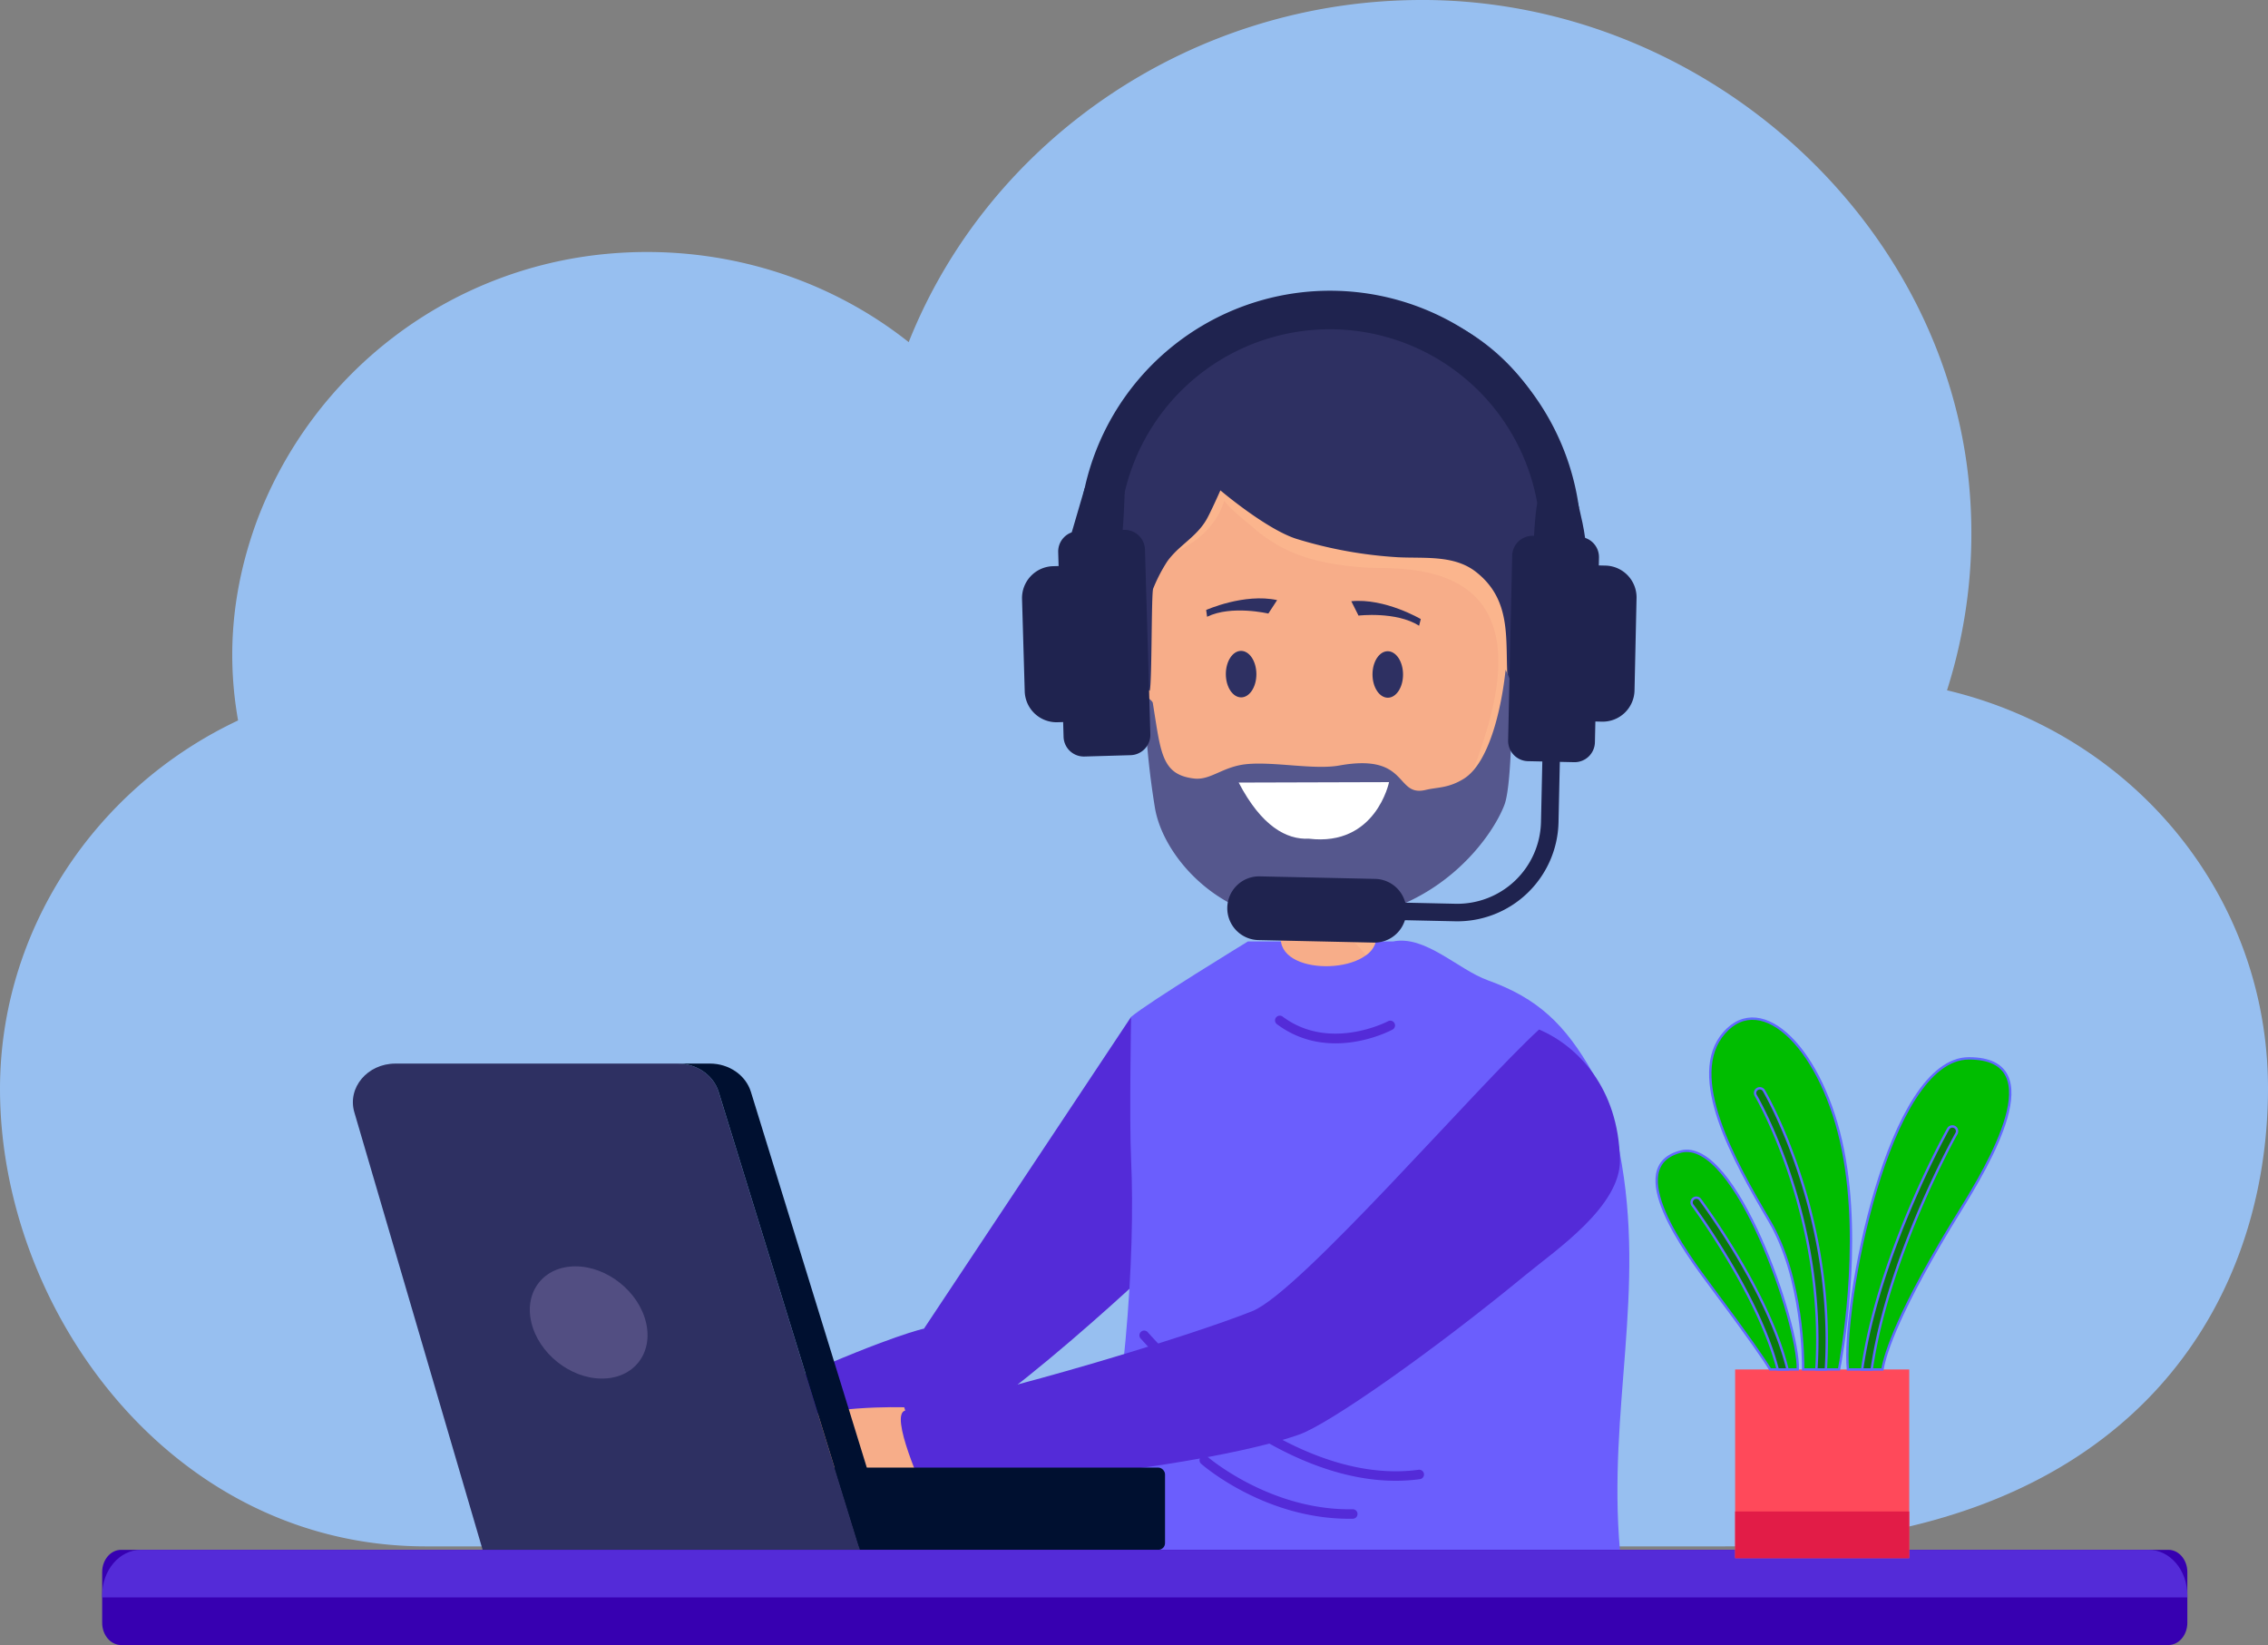 <svg xmlns="http://www.w3.org/2000/svg" width="950.001" height="688.954" viewBox="0 0 950.001 688.954">
  <rect x="0" y="0" width="950.001" height="688.954" fill="#808080" stroke="none"/>
  <g id="Grupo_29" data-name="Grupo 29" transform="translate(-215.396 -322.663)">
    <path id="Trazado_1470" data-name="Trazado 1470" d="M215.4,778.727C215.4,871.2,287.044,970.3,393.721,970.3h543.8c167.905,0,227.872-99.1,227.872-191.892,0-80.481-56.18-148.024-134.451-166.645a216.329,216.329,0,0,0,9.786-79.217c-6.945-114.883-109.521-208.939-227.876-209.884h-1.894c-95.949,0-181.165,58.387-214.934,143.29-35.034-27.777-80.481-41.345-126.878-36.928a173.708,173.708,0,0,0-146.13,111.727c-10.1,27.459-12.941,55.234-7.892,83.639C254.849,652.8,215.394,712.763,215.4,778.727Z" transform="translate(0 0)" fill="#97bff0"/>
    <g id="Grupo_27" data-name="Grupo 27" transform="translate(482.607 444.437)">
      <g id="Grupo_7" data-name="Grupo 7" transform="translate(0 304.104)">
        <path id="Trazado_1471" data-name="Trazado 1471" d="M690.023,752.309l-5.588-64.679L597.682,818.193s-13.527,2.8-54.267,20.919l6.854,24.692s55.375.156,74.743-13.34,50.242-40.958,62.917-52.814Z" transform="translate(-477.863 -687.63)" fill="#542bd8"/>
        <path id="Trazado_1472" data-name="Trazado 1472" d="M488.055,842.137c-4.571-3.641,10.843-8.886,26.613-12.714s29.683-11.977,33.9-11.977h4.218l6.854,24.692a140.741,140.741,0,0,1-25.675,1.268c-12.73-.727-19.707-2.467-24.1-1.268S492.327,845.539,488.055,842.137Z" transform="translate(-487.239 -665.965)" fill="#f7ad89"/>
      </g>
      <g id="Grupo_11" data-name="Grupo 11" transform="translate(189.552 272.174)">
        <path id="Trazado_14" data-name="Trazado 14" d="M649.68,915.622c14.565-55.612,18.882-123.95,17.019-163.674-.763-16.146,0-59.751,0-59.751,7.294-6.181,48.927-31.582,48.927-31.582s60.767,0,60.777,0c13.516-2.771,27.252,11.782,39.8,16.29,20.9,7.507,32.338,18.478,43.881,38.784,5.244,9.227,9.214,22.622,11.236,33.041,11.314,58.263-5.062,107.855.146,166.894Z" transform="translate(-649.68 -660.267)" fill="#6b5efd"/>
        <g id="Grupo_8" data-name="Grupo 8" transform="translate(77.312 31.413)">
          <path id="Trazado_15" data-name="Trazado 15" d="M716.456,690.515a1.987,1.987,0,0,1,2.646-2.939c19.7,14.763,43.927,2.081,44.168,1.95a1.987,1.987,0,1,1,1.883,3.5h0c-1.081.582-26.679,14.038-48.433-2.271A1.829,1.829,0,0,1,716.456,690.515Z" transform="translate(-715.934 -687.187)" fill="#542bd8"/>
        </g>
        <g id="Grupo_9" data-name="Grupo 9" transform="translate(20.513 163.313)">
          <path id="Trazado_16" data-name="Trazado 16" d="M774.62,863.121c-27.436,0-53.334-14.339-71.027-27.182a228.476,228.476,0,0,1-35.847-32.429,1.986,1.986,0,0,1,3-2.606h0l.027.033A224.284,224.284,0,0,0,706,832.774c19.247,13.95,48.43,29.752,78.192,25.741a1.987,1.987,0,0,1,.6,3.928l-.075.009A75.714,75.714,0,0,1,774.62,863.121Z" transform="translate(-667.259 -800.222)" fill="#542bd8"/>
        </g>
        <g id="Grupo_10" data-name="Grupo 10" transform="translate(45.715 215.655)">
          <path id="Trazado_17" data-name="Trazado 17" d="M751.518,871.549c-35.3,0-60.924-22.061-62.013-23.017a1.986,1.986,0,0,1,2.615-2.99c.259.224,25.635,22.033,59.438,22.033.485,0,.965,0,1.45-.013h.033a1.986,1.986,0,0,1,.035,3.971h0C752.56,871.544,752.034,871.549,751.518,871.549Z" transform="translate(-688.857 -845.078)" fill="#542bd8"/>
        </g>
      </g>
      <g id="Grupo_26" data-name="Grupo 26" transform="translate(22.627 309.39)">
        <path id="Trazado_36" data-name="Trazado 36" d="M595.551,827.762s-35.555-1.2-52.34,7.844-38.107,15.422-36.5,22.2,24.52-2.231,24.52-2.231,2.542,12.143,18.125,20.362S606.186,862.9,606.186,862.9Z" transform="translate(-506.629 -669.537)" fill="#f7ad89"/>
        <g id="Grupo_25" data-name="Grupo 25" transform="translate(87.485)">
          <path id="Trazado_37" data-name="Trazado 37" d="M848.958,692.16C822.493,716.417,748.833,802.106,728.865,810.1c-26,10.415-105.106,34.5-145.295,41.614-7.251,1.285,7.864,34.123,7.864,34.123s112.875-8.51,157.01-24.021c12.482-4.389,55.525-34.484,95.179-67.116,12.259-10.094,39.559-28.531,39.2-47.937C882.259,716.587,865.031,699.026,848.958,692.16Z" transform="translate(-581.602 -692.16)" fill="#542bd8"/>
        </g>
      </g>
      <g id="Grupo_553" data-name="Grupo 553" transform="translate(160.888)">
        <g id="Grupo_475" data-name="Grupo 475" transform="translate(107.082 236.765)">
          <path id="Trazado_1042" data-name="Trazado 1042" d="M758.237,663.251c.622,15.979-39.434,17.537-40.06,1.551l-1.3-33.328,40.059-1.551Z" transform="translate(-716.882 -629.922)" fill="#f7ad89"/>
          <g id="Grupo_474" data-name="Grupo 474" opacity="0.5">
            <path id="Trazado_1043" data-name="Trazado 1043" d="M758.237,663.251l-1.3-33.329-40.059,1.551.738,18.949a55.076,55.076,0,0,1,36.218,21.048A9.618,9.618,0,0,0,758.237,663.251Z" transform="translate(-716.882 -629.922)" fill="#ffbe92"/>
          </g>
        </g>
        <g id="Grupo_481" data-name="Grupo 481" transform="translate(32.032 4.426)">
          <g id="Grupo_476" data-name="Grupo 476" transform="translate(0 125.981)">
            <path id="Trazado_1044" data-name="Trazado 1044" d="M674.884,542.4c-5.413-2.277-11.6-5.569-17.611-2.16-7.992,4.544-3.806,16.066-1.881,22.626,3.036,10.361,10.614,23.475,21.18,19.627Z" transform="translate(-652.566 -538.776)" fill="#ffbe92"/>
            <path id="Trazado_1045" data-name="Trazado 1045" d="M667.006,546.115a17.378,17.378,0,0,0-5.368-1.291,4.028,4.028,0,0,0-2.092.547c-3.335,1.869-.624,9.546.831,13.67l.475,1.362c2.123,6.155,5.383,10.886,8.171,13.088A88.41,88.41,0,0,0,667.006,546.115Z" transform="translate(-651.667 -537.767)" fill="#f2a46e"/>
          </g>
          <path id="Trazado_1046" data-name="Trazado 1046" d="M829.853,577.757c-5.223,44.225-31.073,106.526-84.476,104.672-2.522-.1-4.964-.208-7.332-.439-9.069-.722-17.131-2.589-25.285-8.049-9.371-6.3-16.74-15.207-22.6-24.77a156.3,156.3,0,0,1-22.216-74.666,171.1,171.1,0,0,1,.523-32.246,117.421,117.421,0,0,1,1.89-11.867c3.144-14.788,8.814-27.786,17.369-37.915,12.516-14.9,31.267-23.674,57.11-23.157,37.666.757,62.627,17.491,75.578,42.957C829.671,530.525,832.758,553.262,829.853,577.757Z" transform="translate(-650.087 -424.391)" fill="#f7ad89"/>
          <g id="Grupo_477" data-name="Grupo 477" transform="translate(28.403 77.541)" opacity="0.5">
            <path id="Trazado_1047" data-name="Trazado 1047" d="M828.268,573.091c-5.221,44.225-31.071,106.526-84.474,104.673-2.522-.105-4.965-.209-7.332-.441,46.94-8.635,63.375-42.016,73.91-75.464,24.2-76.675-36.674-69.645-50.258-70.661-17.914-1.345-32.828-4.626-46.491-16.472-3.915-3.395-9.318-7.385-12.476-11.523-3.3,11.321-13.321,19.174-24.24,22.939,6.279-7.111,7-22.4,16.424-26.13,13.118-5.193,33.442-1.853,46.927.506A353.137,353.137,0,0,0,799.8,505.4a75.085,75.085,0,0,1,19.025,2.217C828.089,525.861,831.175,548.594,828.268,573.091Z" transform="translate(-676.907 -497.264)" fill="#ffbe92"/>
          </g>
          <g id="Grupo_479" data-name="Grupo 479" transform="translate(5.416)">
            <path id="Trazado_1048" data-name="Trazado 1048" d="M801.284,542.346c5.5-2.055,11.819-5.1,17.684-1.439,7.8,4.868,3.158,16.206.967,22.686-3.456,10.23-11.559,23.025-21.963,18.749Z" transform="translate(-633.715 -412.725)" fill="#ffbe92"/>
            <g id="Grupo_478" data-name="Grupo 478" transform="translate(164.257 126.473)" opacity="0.5">
              <path id="Trazado_1049" data-name="Trazado 1049" d="M801.284,542.346c5.5-2.055,11.819-5.1,17.684-1.439,7.8,4.868,3.158,16.206.967,22.686-3.456,10.23-11.559,23.025-21.963,18.749Z" transform="translate(-797.972 -539.198)" fill="#ffbe92"/>
            </g>
            <path id="Trazado_1050" data-name="Trazado 1050" d="M661.124,535.629c.049.182.1.361.149.54,1.68,5.87,3.385,11.715,5.2,17.674,1.258,4.121,3.144,13.049,3.144,13.049s-.475,25.626,3.636,27.018c.972-3.14.637-40.936,1.438-42.77a66.224,66.224,0,0,1,5.9-11.4c4.915-6.885,12.439-10.24,16.695-18,1.853-3.375,5.562-11.754,5.562-11.754s19.25,16.328,31.933,20.325a180.274,180.274,0,0,0,42.58,7.689c11.032.54,23.41-1.04,32.556,6.14,15.657,12.278,12,29.246,13.318,46.641,1.165.291.783.33,1.915-.015,1.8-.546,1.019-12.808.957-14.775-.231-7.982,1.487-22.1,13.542-17.978,3.857,1.315,8.145-16.586,8.215-18.085.581-10.509,1.875-20.4.612-30.988-3.642-30.487-24.208-59.271-53.594-71.159-30-12.128-72.231-9.227-95.683,15.2-1.541,1.6-3.408,5.923-5.19,6.83-2.184,1.119-7.479-.33-10.225.193-13.287,2.526-20.942,19-24.379,30.857C655.477,504.45,657.285,521.957,661.124,535.629Z" transform="translate(-657.208 -430.813)" fill="#2e3062"/>
            <path id="Trazado_1051" data-name="Trazado 1051" d="M807.077,546.32c11.609-3.684,10.041,3.228,5.574,14.52-2.368,6.074-5.817,10.657-8.694,12.75A88.3,88.3,0,0,1,807.077,546.32Z" transform="translate(-632.729 -411.702)" fill="#da8751"/>
          </g>
          <path id="Trazado_1190" data-name="Trazado 1190" d="M673.431,620.748c3.348,20.2,25.612,44.592,53.768,46.71a128.451,128.451,0,0,0,21.739.475c43.053-2.828,65.731-34.555,70.937-48.4,3.461-9.208,3.168-50.45,3.168-50.45l-2.7-6.054c-1.657,15.7-6.738,38.982-17.54,45.678-6.481,4.018-11.005,3.47-15.893,4.656-13.045,3.153-6.749-15.53-36.194-10.223-10.578,1.9-27.217-1.693-38.818-.571-9.951.963-14.993,6.743-21.848,6.053a21.753,21.753,0,0,1-2.7-.433c-11.338-2.428-11.641-12.035-14.792-31.248-.168-1.092-3.327-2.85-3.5-4.014,0,0,0,1.079.038,3.035A343.872,343.872,0,0,0,673.431,620.748Z" transform="translate(-649.814 -408.748)" fill="#55578d"/>
          <path id="Trazado_1052" data-name="Trazado 1052" d="M702.886,603.559l62.988-.181s-5.52,27.094-33.6,23.686C722.954,627.535,712.464,621.906,702.886,603.559Z" transform="translate(-644.168 -402.014)" fill="#fff"/>
          <g id="Grupo_480" data-name="Grupo 480" transform="translate(53.334 146.396)">
            <path id="Trazado_1053" data-name="Trazado 1053" d="M709.3,565.99c.015,5.376-2.836,9.743-6.369,9.752s-6.411-4.341-6.425-9.719,2.837-9.748,6.369-9.752S709.281,560.613,709.3,565.99Z" transform="translate(-696.502 -556.271)" fill="#2e3062"/>
            <path id="Trazado_1054" data-name="Trazado 1054" d="M761.946,566.113c.017,5.377-2.836,9.744-6.368,9.752s-6.41-4.341-6.426-9.719,2.836-9.749,6.369-9.752S761.931,560.736,761.946,566.113Z" transform="translate(-687.715 -556.25)" fill="#2e3062"/>
          </g>
          <path id="Trazado_1055" data-name="Trazado 1055" d="M712.837,542.015s-15.432-3.645-25.659,1.34l-.394-2.839s15.947-7.12,29.726-4.137Z" transform="translate(-641.691 -411.252)" fill="#2e3062"/>
          <path id="Trazado_1056" data-name="Trazado 1056" d="M746.33,544.488s15.767-1.871,25.378,4.244l.712-2.787s-15.059-8.874-29.107-7.474Z" transform="translate(-637.421 -412.871)" fill="#2e3062"/>
        </g>
        <g id="Grupo_711" data-name="Grupo 711" transform="translate(0)">
          <path id="Trazado_1473" data-name="Trazado 1473" d="M835.249,525.668A13.326,13.326,0,0,1,848.3,539.3l-.848,38.682a13.357,13.357,0,0,1-13.632,13.047l-3.669-.081,1.433-65.361Z" transform="translate(-590.897 -410.57)" fill="#1f234f"/>
          <g id="Grupo_710" data-name="Grupo 710" transform="translate(0 100.138)">
            <path id="Trazado_1474" data-name="Trazado 1474" d="M643.7,511.633l19.338-.564a8.5,8.5,0,0,1,8.75,8.256l2.252,77.351a8.516,8.516,0,0,1-8.255,8.751l-19.338.562a8.492,8.492,0,0,1-8.751-8.255l-2.252-77.351A8.515,8.515,0,0,1,643.7,511.633Z" transform="translate(-620.293 -511.066)" fill="#1f234f"/>
            <path id="Trazado_1475" data-name="Trazado 1475" d="M635.415,524.121l3.668-.107,1.9,65.35-3.669.107a13.33,13.33,0,0,1-13.725-12.949l-1.126-38.676A13.356,13.356,0,0,1,635.415,524.121Z" transform="translate(-622.46 -508.905)" fill="#1f234f"/>
          </g>
          <path id="Trazado_1476" data-name="Trazado 1476" d="M683.421,451.169a105.222,105.222,0,0,1,171.348,66.857l-17.2-.377a88.225,88.225,0,0,0-173.617-3.805l-17-.373A105.269,105.269,0,0,1,683.421,451.169Z" transform="translate(-621.471 -427.02)" fill="#1f234f"/>
          <path id="Trazado_1477" data-name="Trazado 1477" d="M827.33,503.192s4.054,15.7,3.1,19.065l-21.8-.095s.755-15.55,1.706-18.919Z" transform="translate(-594.487 -414.308)" fill="#1f234f"/>
          <path id="Trazado_1478" data-name="Trazado 1478" d="M665.205,499.647s-.538,17.342-1.49,20.711l-21.164-2.34s4.934-16.747,5.886-20.116Z" transform="translate(-622.205 -415.19)" fill="#1f234f"/>
          <path id="Trazado_1479" data-name="Trazado 1479" d="M704.68,661.3a13.253,13.253,0,0,1,9.518-3.7l48.353,1.06a13.341,13.341,0,0,1,12.341,9.168l.258.783.825.019,20.212.443a35.063,35.063,0,0,0,35.782-34.247l.53-24.177.026-1.167-1.166-.026-4.836-.106a8.494,8.494,0,0,1-8.318-8.69l1.7-77.366a8.506,8.506,0,0,1,8.69-8.318l19.342.425a8.494,8.494,0,0,1,8.318,8.69l-1.7,77.366a8.516,8.516,0,0,1-8.69,8.318l-4.836-.106-1.167-.026-.026,1.167-.53,24.177a42.409,42.409,0,0,1-43.279,41.424l-20.212-.443-.825-.019-.293.772a13.37,13.37,0,0,1-12.733,8.618l-48.35-1.06A13.343,13.343,0,0,1,704.68,661.3Z" transform="translate(-614.589 -412.341)" fill="#1f234f"/>
        </g>
      </g>
    </g>
    <g id="Grupo_28" data-name="Grupo 28" transform="translate(363.204 768.097)">
      <rect id="Rectángulo_1" data-name="Rectángulo 1" width="285.899" height="34.419" rx="2.789" transform="translate(54.29 169.213)" fill="#001030"/>
      <path id="Trazado_38" data-name="Trazado 38" d="M439.263,908.021,385.526,724.783c-3.02-10.291,5.5-20.39,17.2-20.39H520.971c7.979,0,14.984,4.832,17.138,11.826l59.18,191.8Z" transform="translate(-384.913 -704.388)" fill="#2e3062"/>
      <path id="Trazado_39" data-name="Trazado 39" d="M518.663,716.223l58.68,190.226h13.514L532.173,716.223c-2.172-7-9.171-11.833-17.149-11.833H501.518C509.494,704.389,516.487,709.227,518.663,716.223Z" transform="translate(-365.452 -704.389)" fill="#001030"/>
      <path id="Trazado_40" data-name="Trazado 40" d="M497.121,800.752c3.027,12.982-5.281,23.461-18.555,23.416s-26.49-10.608-29.515-23.586,5.285-23.461,18.558-23.415S494.1,787.774,497.121,800.752Z" transform="translate(-374.312 -692.243)" fill="#524e82"/>
    </g>
    <g id="Grupo_30" data-name="Grupo 30" transform="translate(258.191 971.743)">
      <path id="Rectángulo_2" data-name="Rectángulo 2" d="M1117.549,878.909H260.011c-4.386,0-7.941,4.173-7.941,9.32h0v21.234c0,5.147,3.554,9.32,7.941,9.32h857.539c4.385,0,7.941-4.173,7.941-9.32h0V888.234c0-5.15-3.557-9.325-7.945-9.325h0Z" transform="translate(-252.07 -878.909)" fill="#3700b1"/>
      <path id="Trazado_41" data-name="Trazado 41" d="M252.071,897.936v.9h873.423v-.9c0-10.507-7.254-19.025-16.207-19.027h-841C259.333,878.909,252.072,887.427,252.071,897.936Z" transform="translate(-252.07 -878.909)" fill="#542bd8"/>
    </g>
    <g id="Grupo_196" data-name="Grupo 196" transform="translate(909.332 749.278)">
      <g id="Grupo_185" data-name="Grupo 185" transform="translate(32.862 146.926)">
        <g id="Grupo_184" data-name="Grupo 184">
          <rect id="Rectángulo_19" data-name="Rectángulo 19" width="72.921" height="79.029" fill="#ff495a"/>
        </g>
        <rect id="Rectángulo_20" data-name="Rectángulo 20" width="72.921" height="19.55" transform="translate(0 59.478)" fill="#e21c47"/>
      </g>
      <g id="Grupo_195" data-name="Grupo 195">
        <g id="Grupo_186" data-name="Grupo 186" transform="translate(22.457)">
          <path id="Trazado_210" data-name="Trazado 210" d="M274.517,840.049h15.032c.859-4.4,9.669-51.392,1.69-91.664-8.364-42.285-33.9-67.392-49.763-49.329s3.964,53.292,18.939,78.8C274.558,801.954,274.558,836.333,274.517,840.049Z" transform="translate(-235.629 -693.124)" fill="#00bd00" stroke="#6168ff" stroke-miterlimit="10" stroke-width="1"/>
        </g>
        <g id="Grupo_187" data-name="Grupo 187" transform="translate(41.202 29.147)">
          <path id="Trazado_211" data-name="Trazado 211" d="M280.657,840.962h3.975c4.012-65.847-25.731-116.39-26.044-116.9A1.981,1.981,0,0,0,255.2,726.1C255.487,726.609,284.674,776.284,280.657,840.962Z" transform="translate(-254.962 -723.185)" fill="#097c09" stroke="#6168ff" stroke-miterlimit="10" stroke-width="1"/>
        </g>
        <g id="Grupo_189" data-name="Grupo 189" transform="translate(79.878 16.637)">
          <path id="Trazado_212" data-name="Trazado 212" d="M345.757,710.282c-33.957,0-53.195,103.483-50.689,130.29h14.456c1.181-6.809,6.816-24.954,32.35-66.226C353.809,755.063,380.774,710.282,345.757,710.282Z" transform="translate(-294.85 -710.282)" fill="#00bd00" stroke="#6168ff" stroke-miterlimit="10" stroke-width="1"/>
        </g>
        <g id="Grupo_190" data-name="Grupo 190" transform="translate(86.054 45.15)">
          <path id="Trazado_213" data-name="Trazado 213" d="M339.992,739.95a1.987,1.987,0,0,0-2.707.74c-.313.559-29.149,51.96-36.065,100.771h4.006c6.926-47.837,35.2-98.271,35.521-98.817A1.986,1.986,0,0,0,339.992,739.95Z" transform="translate(-301.22 -739.69)" fill="#097c09" stroke="#6168ff" stroke-miterlimit="10" stroke-width="1"/>
        </g>
        <g id="Grupo_192" data-name="Grupo 192" transform="translate(0 55.36)">
          <path id="Trazado_214" data-name="Trazado 214" d="M271.575,841.785c.568-19.126-26.112-96.9-48.893-91.276-24.888,6.143,2.254,42.746,12.433,56.358,16.223,21.676,22.526,30.961,24.9,34.918Z" transform="translate(-212.469 -750.219)" fill="#00bd00" stroke="#6168ff" stroke-miterlimit="10" stroke-width="1"/>
        </g>
        <g id="Grupo_193" data-name="Grupo 193" transform="translate(14.621 74.983)">
          <path id="Trazado_215" data-name="Trazado 215" d="M267.729,842.4C260,810.208,232.3,772.867,231.06,771.17a1.988,1.988,0,0,0-3.238,2.283l.058.08c.308.414,27.833,37.574,35.744,68.861Z" transform="translate(-227.548 -770.458)" fill="#097c09" stroke="#6168ff" stroke-miterlimit="10" stroke-width="1"/>
        </g>
      </g>
    </g>
  </g>
</svg>
